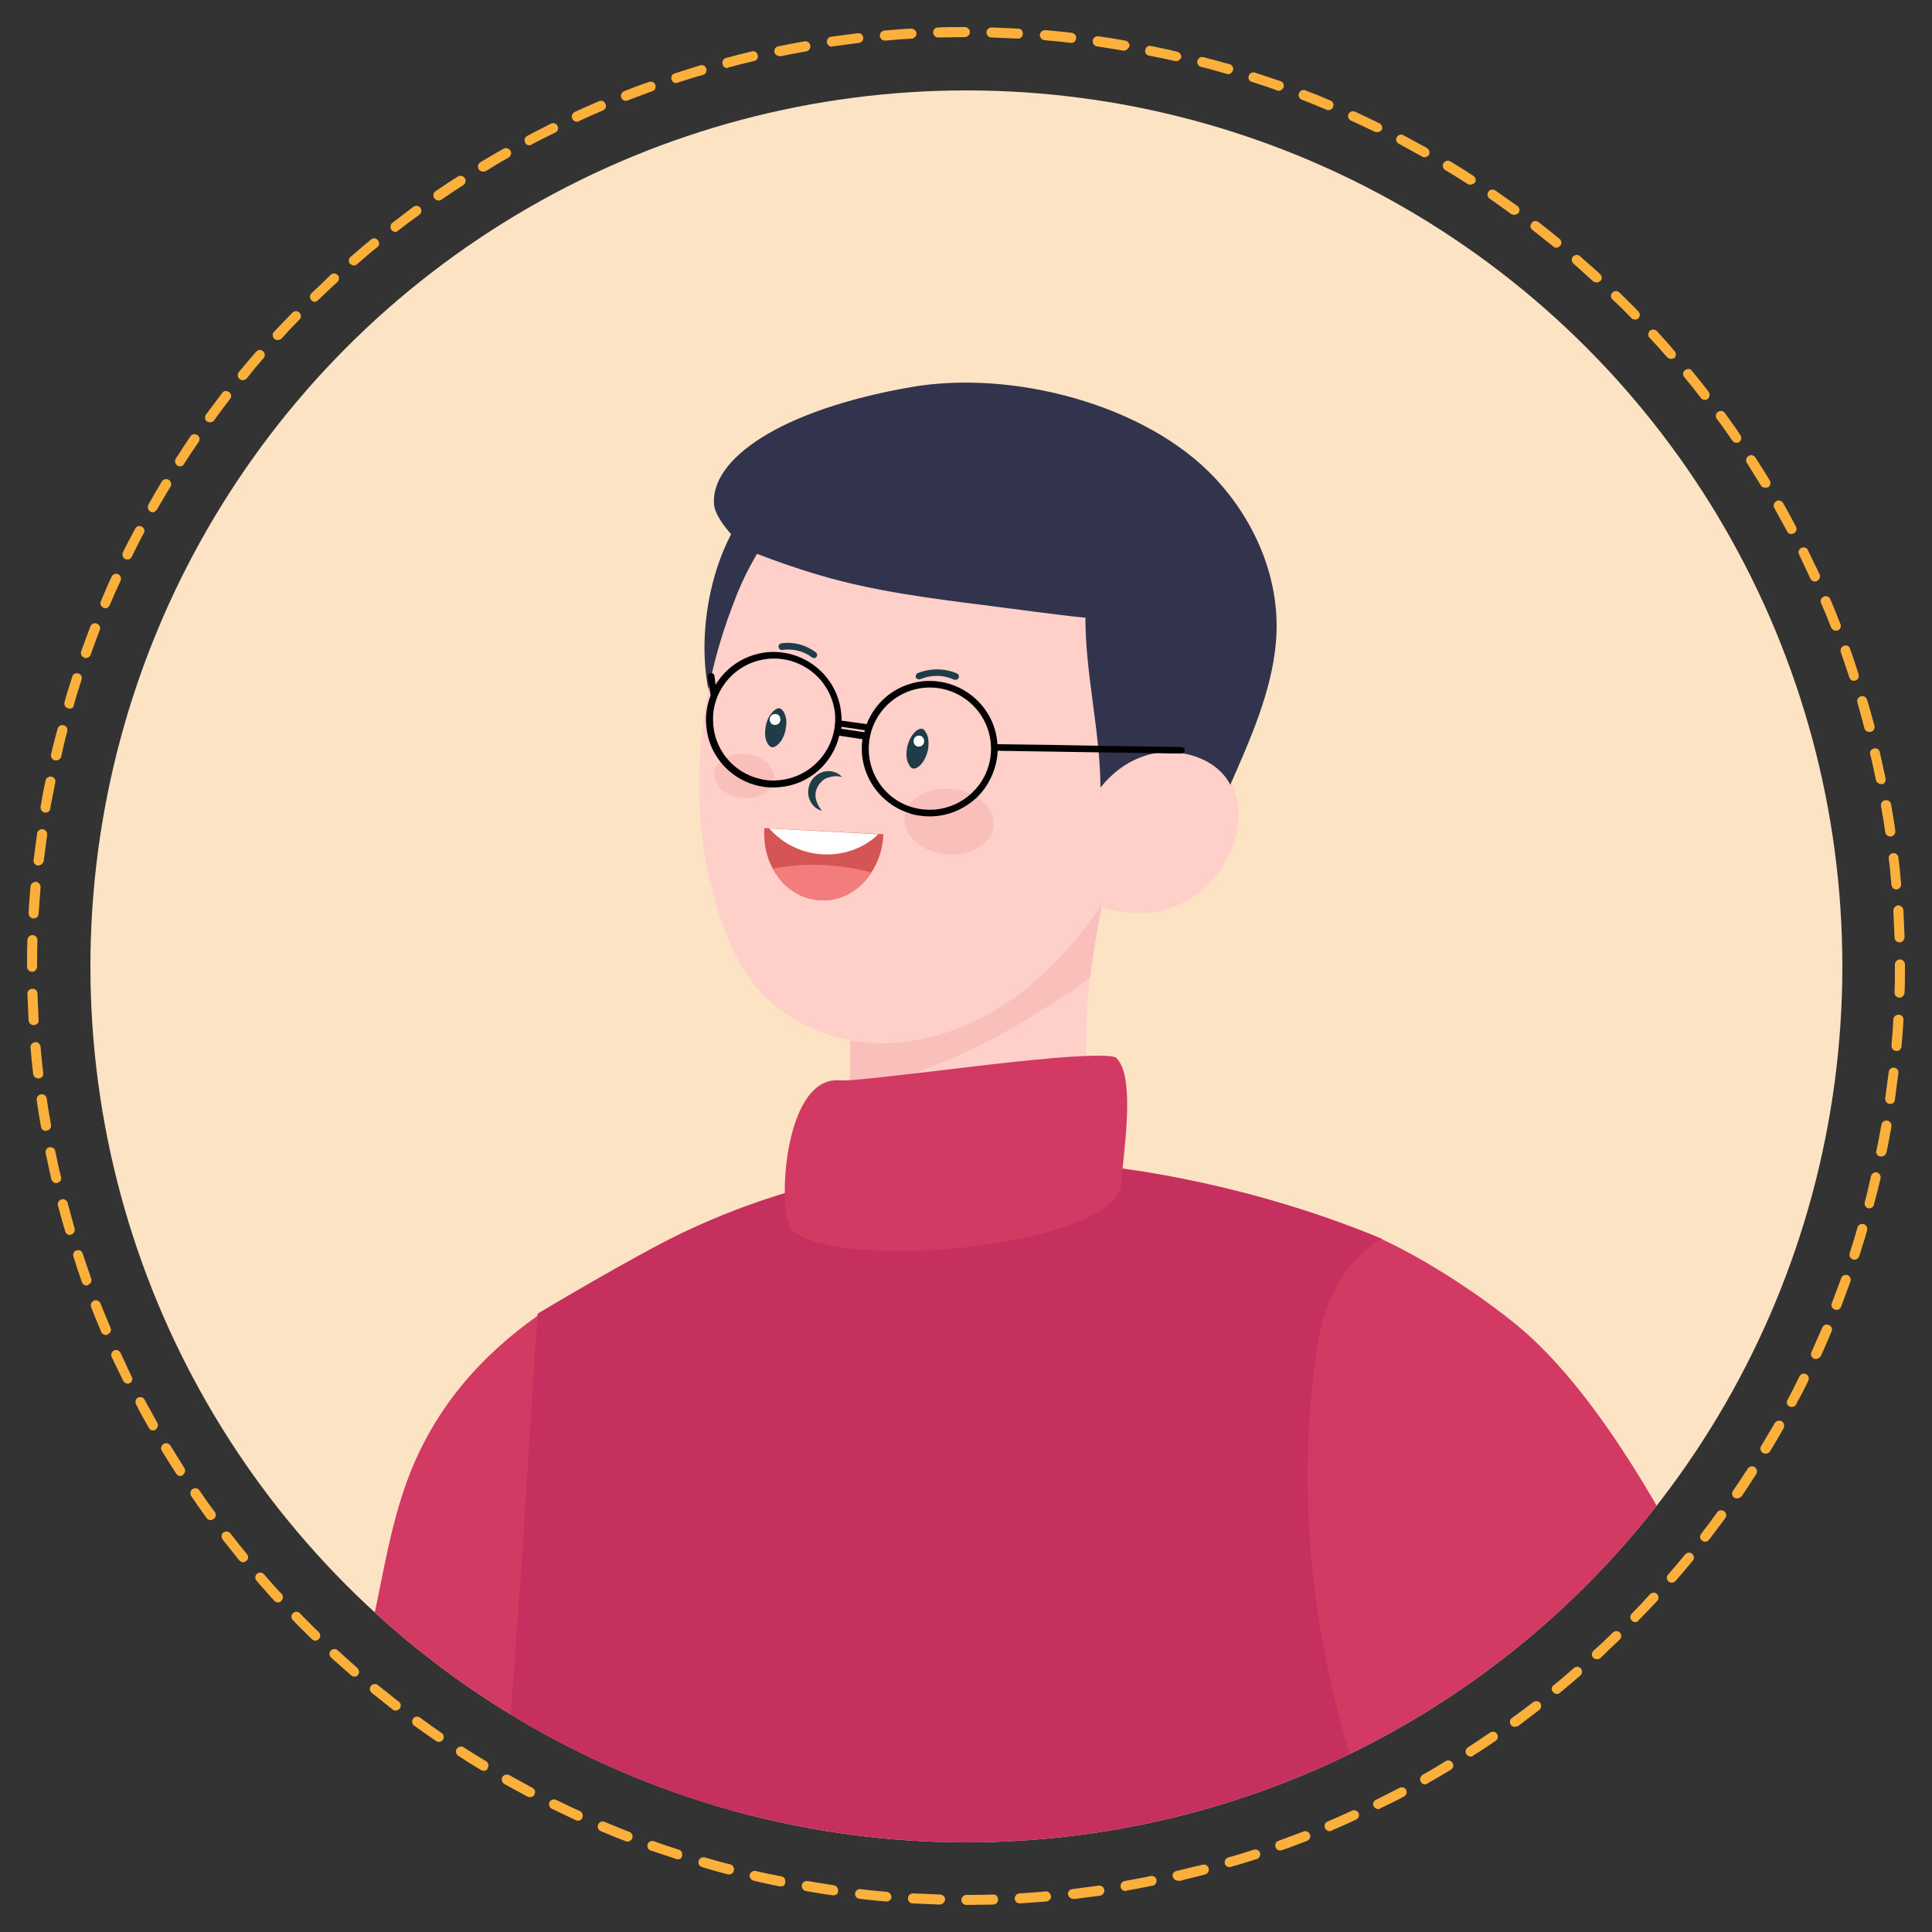 <?xml version="1.0" encoding="utf-8"?>
<!-- Generator: Adobe Illustrator 22.1.0, SVG Export Plug-In . SVG Version: 6.00 Build 0)  -->
<svg version="1.1" id="Layer_1" xmlns="http://www.w3.org/2000/svg" xmlns:xlink="http://www.w3.org/1999/xlink" x="0px" y="0px"
	 viewBox="0 0 500 500" style="enable-background:new 0 0 500 500;" xml:space="preserve">
<rect x="0" y="0" width="500" height="500" fill="#333333" stroke="none"/>
<style type="text/css">
	.st0{clip-path:url(#SVGID_2_);fill:#FCE3C3;}
	.st1{clip-path:url(#SVGID_2_);}
	.st2{fill:#F4B9B8;}
	.st3{fill:#F9BFBB;}
	.st4{fill:#FFCFCA;}
	.st5{fill:#C69C6D;}
	.st6{fill:#363740;}
	.st7{fill:#282930;}
	.st8{fill:#D23A64;}
	.st9{fill:#C6305F;}
	.st10{fill:#32334C;}
	.st11{fill:#1F3C49;}
	.st12{fill:#FFFFFF;}
	.st13{fill:#D55454;}
	.st14{fill:#F37C7C;}
	.st15{fill:#FBB03B;}
</style>
<g>
	<g>
		<defs>
			<circle id="SVGID_1_" cx="250.1" cy="250.1" r="226.7"/>
		</defs>
		<clipPath id="SVGID_2_">
			<use xlink:href="#SVGID_1_"  style="overflow:visible;"/>
		</clipPath>
		<circle class="st0" cx="250.1" cy="250.1" r="226.7"/>
		<g class="st1">
			<g>
				<g>
					<path class="st2" d="M-59.7,829.6c-1,2.2-1.8,4.5-2.6,6.8c-2.1,6.2-4,12.4-6.1,18.6c-0.9,2.7-1.9,5.3-3.6,7.6
						c-1.7,2.3-4.1,4.1-6.9,4.4c-2.8,0.3-5.9-1.2-6.8-3.9c-0.8-2.3,0.1-4.9,1-7.2c1.2-3,2.4-6,3.6-9.1c1.6-4.1,3.2-8.2,5.1-12.2
						c3.7-8.1,8.4-16.2,16-20.9c2.4-1.5,12.2-4,10.1,2.1c-0.8,2.3-3.6,4.3-5.1,6.2C-56.9,824.4-58.4,826.9-59.7,829.6z"/>
				</g>
				<g>
					<path class="st3" d="M-65.9,831.8c-1,2.2-1.8,4.5-2.6,6.8c-2.1,6.2-4,12.4-6.1,18.6c-0.9,2.7-1.9,5.3-3.6,7.6
						c-1.7,2.3-4.1,4.1-6.9,4.4c-2.8,0.3-5.9-1.2-6.8-3.9c-0.8-2.3,0.1-4.9,1-7.2c1.2-3,2.4-6,3.6-9.1c1.6-4.1,3.2-8.2,5.1-12.2
						c3.7-8.1,8.4-16.2,16-20.9c2.4-1.5,12.2-4,10.1,2.1c-0.8,2.3-3.6,4.3-5.1,6.2C-63.1,826.6-64.6,829.1-65.9,831.8z"/>
				</g>
				<g>
					<path class="st4" d="M6.6,769.8c-5.9-1.9-11.9-3.4-18-4.1c-3.2-0.4-6.3-0.7-9.4-1.3c0.9,2.4,1.4,4,1.1,4.5
						c-1.1,1.8-2.8,3.1-4.5,4.3c-0.2,0.1-0.4,0.3-0.5,0.4C-37,782.4-48,792.5-58.8,803c-7.3,7.1-14.9,14.4-20.1,23.2
						c-5.6,9.3-9.5,19.4-13.7,29.4c-0.6,1.6-1.3,3.2-1.3,4.9c0,3,2.8,6.1,6,5.1c6.8-2.1,10.2-10.4,12.9-16.4
						c2.5-5.6,4.8-11.3,8.2-16.4c3.4-5,7.9-8.4,13.1-11.4c3.8-2.1,7.4-4.4,11.2-6.5c1.5-0.8,3-1.6,4.5-2.1c2.1-0.8,4.3-1.2,6.5-0.7
						c1.8,0.4,4.4,1.6,5.3,3.4c0.9,2-0.6,3.9-1.6,5.5c-1.2,1.9-2.7,3.5-4.3,5c-2.7,2.6-5.8,5.1-7.6,8.5c-0.3,0.6-0.6,1.1-0.9,1.7
						c-2.6,6.5,1.1,16.7,9.2,11.6c1.7-1.1,3.2-2.6,4.6-4.1c7-7,15.4-12.5,21-20.6c3.6-5.2,6.6-10.7,9.5-16.3
						c10.2-19.1,10.7-24.5,11.9-33.7C12.7,771.8,9.7,770.8,6.6,769.8z"/>
				</g>
				<g>
					<path class="st3" d="M-38,812.6c1.2-0.9,2.4-1.7,3.7-2.4c2.3-1.3,4.8-2.4,7.4-2.3c2.6,0,5.4,1.5,6.3,3.9
						c0.8,2.1,0.2,4.4-0.8,6.4c-2.6,4.8-7.4,7.8-11.9,10.8c-2.3,1.6-4.6,3.3-6.4,5.3c1.9-3.3,4.9-5.8,7.6-8.5c1.6-1.5,3.1-3.1,4.3-5
						c1-1.6,2.6-3.5,1.6-5.5c-0.9-1.8-3.5-3-5.3-3.4C-33.7,811.5-35.9,811.9-38,812.6z"/>
				</g>
			</g>
			<g>
				<g>
					<path class="st2" d="M461.7,877c-1,2.2-2.3,4.3-3.5,6.4c-3.4,5.6-7,11-10.3,16.6c-1.4,2.4-2.8,4.9-3.5,7.6
						c-0.7,2.7-0.5,5.8,1.1,8.1c1.6,2.3,4.7,3.7,7.3,2.7c2.3-0.9,3.7-3.2,4.8-5.4c1.5-2.9,3.1-5.7,4.6-8.6c2.1-3.9,4.2-7.7,6.1-11.7
						c3.9-8,7-16.9,5.7-25.7c-0.4-2.8-4.8-11.9-8-6.4c-1.3,2.1-0.9,5.5-1.5,7.9C463.9,871.5,463,874.3,461.7,877z"/>
				</g>
				<g>
					<path class="st3" d="M464,883.2c-1,2.2-2.3,4.3-3.5,6.4c-3.4,5.6-7,11-10.3,16.6c-1.4,2.4-2.8,4.9-3.5,7.6s-0.5,5.8,1.1,8.1
						s4.7,3.7,7.3,2.7c2.3-0.9,3.7-3.2,4.8-5.4c1.5-2.9,3.1-5.7,4.6-8.6c2.1-3.9,4.2-7.7,6.1-11.7c3.9-8,7-16.9,5.7-25.7
						c-0.4-2.8-4.8-11.9-8-6.4c-1.3,2.1-0.9,5.5-1.5,7.9C466.3,877.7,465.3,880.5,464,883.2z"/>
				</g>
				<g>
					<path class="st4" d="M464.9,787.8c5.2,3.3,10.2,6.9,14.7,11.1c2.4,2.2,4.6,4.4,7.1,6.4c-2.4,0.8-4,1.5-4.2,2.1
						c-0.7,2-0.6,4.1-0.4,6.2c0,0.2,0,0.4,0.1,0.7c1.2,15,0.5,30-0.6,45c-0.7,10.1-1.4,20.7-4.8,30.3c-3.6,10.2-8.7,19.8-13.7,29.4
						c-0.8,1.5-1.6,3-2.9,4.2c-2.3,2-6.5,1.7-7.7-1.3c-2.8-6.6,1.4-14.5,4.2-20.4c2.6-5.5,5.6-10.9,7.3-16.8
						c1.7-5.8,1.4-11.5,0.3-17.3c-0.8-4.2-1.4-8.5-2.3-12.7c-0.3-1.6-0.7-3.3-1.3-4.9c-0.8-2.1-1.9-4.1-3.6-5.5
						c-1.5-1.2-4.1-2.3-6-1.8c-2.1,0.5-2.6,3-3.2,4.8c-0.7,2.1-0.9,4.3-1.1,6.5c-0.3,3.8-0.2,7.7-1.6,11.3c-0.2,0.6-0.5,1.2-0.8,1.8
						c-3.3,6.1-13.5,9.9-14.8,0.4c-0.3-2-0.1-4.1,0.1-6.2c0.9-9.8-0.3-19.8,2.3-29.4c1.7-6.1,4-11.9,6.3-17.8
						c8-20.1,11.9-24,18.2-30.8C459.4,784.4,462.1,786,464.9,787.8z"/>
				</g>
				<g>
					<path class="st3" d="M460.8,849.5c-0.1-1.5-0.3-2.9-0.5-4.4c-0.5-2.6-1.3-5.2-3-7.2c-1.7-2-4.6-3.2-7.1-2.3
						c-2.1,0.7-3.5,2.7-4.3,4.7c-2,5-1.2,10.7-0.6,16.1c0.3,2.8,0.4,5.6,0.1,8.4c1.3-3.6,1.3-7.5,1.6-11.3c0.2-2.2,0.4-4.4,1.1-6.5
						c0.6-1.8,1.1-4.2,3.2-4.8c1.9-0.5,4.6,0.7,6,1.8C458.9,845.4,460,847.4,460.8,849.5z"/>
				</g>
			</g>
			<polygon class="st4" points="297.2,1474.5 294.6,1404.3 355.1,1406.9 354.3,1480.7 309.5,1502.6 			"/>
			<path class="st5" d="M372.4,1510.5c-1.6-6.4-5.2-12-7.9-18c-0.9-1.9-8.2-19.6-9.3-19.5l-1.4,0.2l-45.5,6.6l-11.1-15.3l-1.5-2.1
				c-7.8,3.9-15.7,7.9-23.5,11.8c-15.6,7.9-31.2,15.7-46.7,23.6c-11.5,5.8-23.1,11.6-34.6,17.5c-2.9,1.5-5.1,4.2-5.7,7.3
				c-0.6,3.2,2.5,9.6,7.3,10.7c9.1,2.1,21.4,2.7,30.6,3.1c18.6,0.7,35.3-0.1,53.9,0c18.5,0.1,35.7-0.7,53.9-1.8
				c7.2-0.4,14.5-0.9,22-1.3c0.4,0,0.7,0,1.1-0.1c4.9-0.3,12.2-1.1,16-4.5C374.8,1524.2,373.8,1516.3,372.4,1510.5z"/>
			<polygon class="st4" points="90,1474.5 87.3,1404.3 147.9,1406.9 147,1480.7 102.3,1502.6 			"/>
			<path class="st6" d="M345.5,637.2l-69.4,267.5l-22.9,41.3L240,969.7l-22.4,40.3l-40.3,72.6l-25.9,358.5h-65
				c-6.1-36.9-46.1-215.7-41.8-366.2c2-71.6,30.8-144.6,58.5-263.9c17.1-73.8,62.4-187.5,62.4-187.5l44.8,3.4L345.5,637.2z"/>
			<path class="st7" d="M267.7,823.5l-9.2,100.6l-4.5,18.7l-0.7,3.1l-10.8,45l-2.4-21.3l-22.4,40.3c0.1-55.5,2.9-111,8.5-166.3
				c1.7-17.4,3.7-34.8,6-52.1C244,802.3,255.9,812.8,267.7,823.5z"/>
			<path class="st6" d="M358.7,1441.2l-66.7-0.9L242.4,991l-2.4-21.3l-13.9-125.9l-23.8-215.7l8-1.1l135.2-19.4
				c0,0,40.5,63.6,53.8,156.1C428.6,967.3,358.7,1441.2,358.7,1441.2z"/>
			<path class="st8" d="M206.7,324.3c-0.4-5.6-5.3-10.1-11.1-8.5c-34.9,9.6-71,25.9-87.3,60.4c-6.4,13.5-8.6,28.5-11.7,43
				c-3.5,16.2-6.7,32.5-9.7,48.8C83,488.7,80,509.4,77,530.2c-2.7,18.9-2.2,42.1-10.9,59.1C49.9,621,33,653.2,16.4,685.1
				c-8.5,16.3-17,32.7-25.4,49.1c-4.1,8-8.2,16-12.2,24c-2,3.9-5.4,8.5-3.3,13c4.1,8.8,16,13.6,23.8,18.7c2.3,1.5,4.6,3,7.3,3.8
				c12,3.4,22.2-16.1,27.9-23.7c9.8-12.9,19.4-26,28.9-39.2c20.9-29.1,42.4-58.7,60.7-89.9c7.2-12.3,15-24.8,20.8-37.8
				c13.8-30.8,18.9-64.8,30.1-96.6c11.8-33.6,26.3-67.5,30.3-103.2C208,377.1,208.6,350.6,206.7,324.3z"/>
			<path class="st8" d="M486,809c-11.3,2.9-48.7-0.9-50-1.8c-6.1-3.7-6.5-202.3-15.8-218.6c-5.1-9-25.1-41.9-45.7-76.7
				c-19.4-32.9-39.2-67.4-47.4-84.9c-15.3-32.7-8.8-110-6.5-118.6c21.2,5.4,35.6,11.7,37.1,12.3c0.1,0,0.1,0.1,0.1,0.1
				c14.2,6.5,31.5,18.8,38.6,25.5c48.3,44.8,93.7,184.2,101.4,221.8C507,613.2,494,806.9,486,809z"/>
			<path class="st9" d="M408.7,746.6c-25.1,18.8-302.9,20.2-302.9,7c0-50.2,11.3-107,14.9-157.2c3.1-42.7,13.5-177.3,14.9-201.1
				c1-16.5,3.5-55.3,3.5-55.3s24.8-14.9,37.8-21.1c17.9-8.5,36.2-13.8,55.6-16.7c32.3-4.9,64.4,0.1,88,6.1
				c21.2,5.4,35.6,11.7,37.1,12.3c0.1,0,0.1,0.1,0.1,0.1s-13.4,5.8-16.7,27.2c-14,91.3,33.3,163.2,33.3,163.2s12.9,79.2,20.2,119.5
				C399.3,656.3,412.2,744,408.7,746.6z"/>
			<path class="st10" d="M184.6,150.3c1.9-7.2,5-13.8,9.1-19.1c11-14.1,29.5-24.5,47.8-21.9c16.6,2.4,31.4,9.2,40.1,24.1
				c9.1,15.7,8.8,36.8-2.1,51.5c-6.5,8.8-15.4,15.9-25.4,20.5c-3,1.4-6.1,2.5-9.2,3.4c-16.8,4.6-38.8,2.6-51.6-10.4
				C181.3,186.2,180.4,166.2,184.6,150.3z"/>
			<g>
				<g>
					<g>
						<path class="st4" d="M287.6,220.3c-0.8,4.5-1.6,9-2.4,13.6c-0.1,0.3-0.1,0.5-0.1,0.8c0,0.1,0,0.2-0.1,0.4
							c-1.1,6-2.1,12-2.9,18c-0.3,2.4-0.5,4.8-0.7,7.3c-0.2,2.7-0.3,5.5-0.3,8.2c-0.1,5.2,0.1,10.4,0.2,15.7
							c0.2,6.4,0.4,12.7,0.6,19.1c-3.7,4.1-9,9.2-14.6,13.7c-10.9,3-23.6,5-34.6,5.4c-7.5-4.4-14.1-10.7-13-16.6l0.3-22.9l0-3.8
							l0-9.9l0.1-14.2c4.9-1.2,9.4-3.4,14-5.6c15-7.3,29.9-14.9,44.5-23c0.4-0.2,0.8-0.4,1.1-0.6
							C282.7,224.2,285.1,222.8,287.6,220.3z"/>
					</g>
					<g>
						<path class="st3" d="M220,282.9c16.9-4.4,33.1-11.1,47.9-20.4c4.7-2.9,9.6-6.1,14.2-9.5c0.7-6,1.8-12,2.9-18
							c0.9-4.9,1.8-9.8,2.6-14.7c-2.8,2.7-5.5,4.2-9,6.1c-14.6,8.1-29.5,15.6-44.5,23c-4.5,2.2-9.1,4.4-14,5.6L220,282.9z"/>
					</g>
					<g>
						<path class="st4" d="M186.7,238.4c3.2,9.3,7.9,17.8,16.1,23.6c7.2,5.1,16.1,7.9,25,8c9.8,0.1,19.4-2.8,28-7.6
							c4.3-2.4,8.3-5.2,12-8.4c6.5-5.6,12-12.1,16.8-19.1c7.9-11.4,14.4-24.5,18-38.2c4.1-15.5,4.6-31.7-1-47.1
							c-2.3-6.3-5.6-12.1-9.8-17.3c-17.6-21.9-49.7-27.3-73.5-12.3c-12.4,7.8-22,20.1-27.5,33.6c-1.7,4.3-3.3,8.7-4.6,13.2
							C179.4,189.9,178.7,215.5,186.7,238.4z"/>
					</g>
					<g>
						<g>
							<path class="st4" d="M277.8,230.7c7.4,5.8,18,7.3,26.6,3.7c7.3-3,13.1-9.6,15.2-17.3c0.4-1.4,0.7-2.8,0.8-4.2
								c0.3-2.5,0.1-5.1-0.6-7.5c-1.8-6-7.6-10.5-13.8-11.2c-6.2-0.7-12.7,2.1-16.7,6.9l-4.5,11.4L277.8,230.7z"/>
						</g>
					</g>
				</g>
				<g>
					<path class="st11" d="M236.4,198.9c1.2,0.1,3-1.7,3.7-4.6c0.3-1.5,0.3-3.1-0.2-4.2c-0.2-0.4-0.6-1.4-1.3-1.5c0,0-0.1,0-0.1,0
						c-1.2-0.1-3,1.7-3.7,4.6c-0.3,1.5-0.3,3.1,0.2,4.2c0.2,0.4,0.6,1.4,1.3,1.5C236.4,198.9,236.4,198.9,236.4,198.9z"/>
					<path class="st11" d="M199.8,193.4c1,0.1,2.9-1.5,3.5-4.5c0.3-1.5,0.3-3-0.2-4.1c-0.3-0.8-0.8-1.3-1.3-1.5c0,0-0.1,0-0.1,0
						c-1-0.1-2.9,1.5-3.5,4.5c-0.3,1.5-0.3,3,0.2,4.1c0.3,0.8,0.8,1.3,1.3,1.5C199.7,193.4,199.7,193.4,199.8,193.4L199.8,193.4z"/>
					<path class="st11" d="M217.9,201.1c-0.9-1.1-2.5-1.7-4.1-1.5c-1.6,0.2-3.1,1.2-3.9,2.6c-0.8,1.4-1,3.2-0.4,4.7
						c0.6,1.5,1.8,2.6,3.2,2.9c-0.9-1.1-1.4-2.2-1.6-3.3c-0.2-1.1,0.1-2.2,0.6-3.1c0.6-0.9,1.3-1.7,2.4-2.1
						C215.3,200.9,216.5,200.7,217.9,201.1z"/>
				</g>
				<g>
					<path class="st11" d="M247.6,175.9c0.2-0.1,0.4-0.2,0.5-0.5c0.2-0.4,0-0.9-0.4-1.1c-3.2-1.4-7-1.4-10.2-0.1
						c-0.4,0.2-0.6,0.7-0.5,1.1c0.2,0.4,0.7,0.6,1.1,0.5c2.8-1.2,6-1.2,8.8,0.1C247.2,175.9,247.4,175.9,247.6,175.9z"/>
				</g>
				<g>
					<path class="st11" d="M210.8,170.3c0.2,0,0.4-0.1,0.5-0.3c0.3-0.4,0.2-0.9-0.2-1.2c-2.5-1.9-5.8-2.8-8.9-2.3
						c-0.5,0.1-0.8,0.5-0.7,1c0.1,0.5,0.5,0.8,1,0.7c2.6-0.4,5.5,0.3,7.6,1.9C210.3,170.3,210.5,170.3,210.8,170.3z"/>
				</g>
				<path class="st12" d="M237.6,190.4c1.8-0.3,2.2,2.5,0.4,2.8C236.2,193.5,235.8,190.7,237.6,190.4z"/>
				<path class="st12" d="M200.4,184.8c1.8-0.3,2.2,2.5,0.4,2.8C199,187.9,198.5,185.1,200.4,184.8z"/>
				<g>
					<path class="st13" d="M197.8,214.7c-0.2,3.7,0.6,7.2,2.2,10.1c2.5,4.7,7,7.9,12.3,8.2c5.4,0.3,10.3-2.6,13.2-7.2
						c1.8-2.7,2.9-6,3.1-9.5c0-0.1,0-0.3,0-0.4l-30.8-1.6C197.8,214.4,197.8,214.6,197.8,214.7z"/>
					<path class="st12" d="M199.1,214.4c3.3,3.8,8.2,6.4,13.8,6.7c5.6,0.3,10.8-1.7,14.4-5.2L199.1,214.4z"/>
					<path class="st14" d="M200,224.8c2.5,4.7,7,7.9,12.3,8.2c5.4,0.3,10.3-2.6,13.2-7.2c-5.2-1.4-10.6-2.1-16-2
						C206.3,223.9,203.2,224.2,200,224.8z"/>
				</g>
				<path class="st3" d="M234.1,211.4c-0.5,4.7,4.2,9,10.6,9.7c6.3,0.7,11.9-2.6,12.4-7.2c0.5-4.7-4.2-9-10.6-9.7
					C240.1,203.5,234.6,206.7,234.1,211.4z"/>
				
					<ellipse transform="matrix(0.107 -0.994 0.994 0.107 -27.498 370.795)" class="st3" cx="192.6" cy="200.7" rx="5.7" ry="7.8"/>
			</g>
			<path class="st10" d="M184.8,130.7c-1.1-11.8,17-24.6,50.9-30.5c26.1-4.6,61,4.4,78.9,23.7c10.6,11.4,17,26.8,15.6,42.4
				c-1.1,12.7-6.7,25.2-11.8,36.8c-3.7-7.3-14.2-10.1-22.1-7.5c-4.7,1.5-8.5,4.5-11.5,8.2c-0.1-14.8-3.9-29.2-3.9-44
				c-0.1,0.3-24.6-3-26.3-3.2c-14.2-1.8-28.3-3.6-42-7.6c-5.9-1.7-11.6-3.7-17.3-5.9C191.1,141.3,185.1,134.2,184.8,130.7z"/>
			<path d="M305.7,193.3l-2.3,0l-19.3-0.3l-11.2-0.2l-14.8-0.2c0-0.2,0-0.3,0-0.5c-0.9-9.6-9.5-16.7-19.2-15.8
				c-6.8,0.7-12.3,5.1-14.6,11.1l-6.5-0.9c0-0.6,0-1.3-0.1-1.9c-0.9-9.6-9.5-16.7-19.2-15.8c-5.7,0.6-10.5,3.8-13.3,8.4l-0.3-2.3
				c-0.1-0.4-0.3-0.6-0.7-0.7c-0.1,0-0.2,0-0.3,0c-0.5,0.1-0.8,0.5-0.7,1l0.3,2.3l0.4,2.5c-0.1,0.2-0.1,0.3-0.2,0.5
				c-0.8,2.3-1.2,4.9-0.9,7.5c0.3,3.5,1.6,6.6,3.6,9.1c3.1,4,7.9,6.5,13.1,6.7c0.1,0,0.2,0,0.2,0c0.7,0,1.4,0,2.2-0.1
				c7.6-0.7,13.6-6.2,15.3-13.3l6,0.9c-0.2,1.3-0.2,2.7-0.1,4.1c0.7,6.8,5.2,12.4,11.2,14.7c0.6,0.2,1.2,0.4,1.7,0.6
				c2,0.5,4.1,0.7,6.3,0.5c4.1-0.4,7.7-2.2,10.5-4.8c0.1-0.1,0.2-0.2,0.3-0.3c3-3.1,4.9-7.3,5.1-11.8l12.9,0.2l13.2,0.2l14.4,0.2
				l0.3,0l4,0.1l2.7,0l0.1,0c0.1,0,0.2,0,0.3-0.1c0.3-0.1,0.5-0.4,0.5-0.7c0,0,0-0.1,0-0.1C306.6,193.7,306.2,193.3,305.7,193.3z
				 M201.8,201.9c-0.5,0-1,0.1-1.5,0.1c-1.2,0-2.4-0.1-3.5-0.4c-3.6-0.8-6.7-2.8-8.9-5.6c-1.8-2.3-3-5.1-3.3-8.3
				c-0.1-1.4-0.1-2.7,0.1-4c0,0,0,0,0,0c1.1-6.9,6.8-12.5,14.1-13.2c8.7-0.8,16.4,5.5,17.3,14.2C216.8,193.3,210.5,201,201.8,201.9z
				 M223.7,189.5l-6-0.9c0-0.2,0.1-0.3,0.1-0.5l6.1,0.9C223.7,189.2,223.7,189.4,223.7,189.5z M251.2,205.5c-2.4,2.2-5.5,3.6-9,4
				c-2.5,0.2-4.9-0.1-7.1-0.9c-5.5-2-9.6-7.1-10.2-13.3c-0.8-8.7,5.5-16.4,14.2-17.3c8.7-0.8,16.4,5.5,17.3,14.2
				C256.9,197.4,254.9,202.2,251.2,205.5z"/>
			<path class="st8" d="M290.1,306.7c-0.6,6.1-12.2,11-26.8,14c-11.1,2.3-23.9,3.4-34.9,3c-10.2-0.3-18.8-1.9-23.2-5.1
				c-4.3-3.1-2.8-40.3,12.1-39c0.3,0,0.8,0,1.5,0c3.9-0.1,13.3-1.3,23.9-2.5c13.2-1.6,28.4-3.4,37.7-3.8c4.7-0.2,7.9-0.1,8.5,0.5
				C293.8,278.5,291,296.6,290.1,306.7z"/>
			<path class="st5" d="M165.2,1510.5c-1.6-6.4-5.2-12-7.9-18c-0.9-1.9-8.2-19.6-9.3-19.5l-1.4,0.2l-45.5,6.6L90,1464.5l-1.5-2.1
				c-7.8,3.9-15.7,7.9-23.5,11.8c-15.6,7.9-31.2,15.7-46.7,23.6c-11.5,5.8-23.1,11.6-34.6,17.5c-2.9,1.5-5.1,4.2-5.7,7.3
				c-0.6,3.2,2.5,9.6,7.3,10.7c9.1,2.1,21.4,2.7,30.6,3.1c18.6,0.7,35.3-0.1,53.9,0c18.5,0.1,35.7-0.7,53.9-1.8
				c7.2-0.4,14.5-0.9,22-1.3c0.4,0,0.7,0,1.1-0.1c4.9-0.3,12.2-1.1,16-4.5C167.6,1524.2,166.6,1516.3,165.2,1510.5z"/>
		</g>
	</g>
	<g>
		<path class="st15" d="M250.1,493c-0.7,0-1.3-0.6-1.3-1.3s0.6-1.3,1.3-1.3c2.3,0,4.6,0,6.9-0.1c0.7-0.1,1.3,0.5,1.3,1.3
			c0,0.7-0.5,1.3-1.3,1.3C254.7,492.9,252.4,493,250.1,493z M243.2,492.9C243.2,492.9,243.2,492.9,243.2,492.9
			c-2.3-0.1-4.7-0.2-7-0.3c-0.7,0-1.3-0.6-1.2-1.4c0-0.7,0.6-1.2,1.4-1.2c2.3,0.1,4.6,0.2,6.9,0.3c0.7,0,1.3,0.6,1.3,1.3
			C244.5,492.3,243.9,492.9,243.2,492.9z M263.9,492.6c-0.7,0-1.2-0.5-1.3-1.2c0-0.7,0.5-1.3,1.2-1.4c2.3-0.1,4.6-0.3,6.8-0.5
			c0.7-0.1,1.3,0.5,1.4,1.2c0.1,0.7-0.5,1.3-1.2,1.4C268.6,492.3,266.3,492.4,263.9,492.6C264,492.6,263.9,492.6,263.9,492.6z
			 M229.4,492.1c0,0-0.1,0-0.1,0c-2.3-0.2-4.6-0.4-6.9-0.7c-0.7-0.1-1.2-0.7-1.1-1.4c0.1-0.7,0.7-1.2,1.4-1.1
			c2.3,0.3,4.6,0.5,6.8,0.7c0.7,0.1,1.2,0.7,1.2,1.4C230.7,491.6,230.1,492.1,229.4,492.1z M277.7,491.4c-0.6,0-1.2-0.5-1.3-1.1
			c-0.1-0.7,0.4-1.3,1.1-1.4c2.3-0.3,4.5-0.6,6.8-0.9c0.7-0.1,1.4,0.4,1.5,1.1c0.1,0.7-0.4,1.4-1.1,1.5c-2.3,0.3-4.6,0.6-6.9,0.9
			C277.8,491.4,277.7,491.4,277.7,491.4z M215.7,490.5c-0.1,0-0.1,0-0.2,0c-2.3-0.3-4.6-0.7-6.9-1.1c-0.7-0.1-1.2-0.8-1.1-1.5
			c0.1-0.7,0.8-1.2,1.5-1.1c2.2,0.4,4.5,0.7,6.8,1.1c0.7,0.1,1.2,0.8,1.1,1.5C216.9,490.1,216.4,490.5,215.7,490.5z M291.3,489.4
			c-0.6,0-1.2-0.4-1.3-1.1c-0.1-0.7,0.4-1.4,1.1-1.5c2.2-0.4,4.5-0.8,6.7-1.3c0.7-0.1,1.4,0.3,1.5,1c0.1,0.7-0.3,1.4-1,1.5
			c-2.3,0.5-4.6,0.9-6.8,1.3C291.5,489.4,291.4,489.4,291.3,489.4z M202.1,488.2c-0.1,0-0.2,0-0.3,0c-2.3-0.5-4.5-0.9-6.8-1.5
			c-0.7-0.2-1.1-0.9-1-1.5c0.2-0.7,0.9-1.1,1.5-1c2.2,0.5,4.5,1,6.7,1.4c0.7,0.1,1.2,0.8,1,1.5C203.3,487.8,202.7,488.2,202.1,488.2
			z M304.8,486.7c-0.6,0-1.1-0.4-1.3-1c-0.2-0.7,0.3-1.4,1-1.5c2.2-0.5,4.4-1.1,6.7-1.6c0.7-0.2,1.4,0.2,1.6,0.9
			c0.2,0.7-0.2,1.4-0.9,1.6c-2.2,0.6-4.5,1.1-6.7,1.7C305,486.7,304.9,486.7,304.8,486.7z M188.7,485.1c-0.1,0-0.2,0-0.3,0
			c-2.2-0.6-4.5-1.2-6.7-1.9c-0.7-0.2-1.1-0.9-0.9-1.6c0.2-0.7,0.9-1.1,1.6-0.9c2.2,0.6,4.4,1.3,6.6,1.8c0.7,0.2,1.1,0.9,0.9,1.6
			C189.8,484.7,189.3,485.1,188.7,485.1z M318.2,483.2c-0.6,0-1.1-0.4-1.2-0.9c-0.2-0.7,0.2-1.4,0.9-1.6c2.2-0.6,4.4-1.3,6.6-2
			c0.7-0.2,1.4,0.2,1.6,0.8c0.2,0.7-0.2,1.4-0.8,1.6c-2.2,0.7-4.4,1.4-6.6,2C318.4,483.2,318.3,483.2,318.2,483.2z M175.4,481.2
			c-0.1,0-0.3,0-0.4-0.1c-2.2-0.7-4.4-1.5-6.6-2.2c-0.7-0.2-1-1-0.8-1.6c0.2-0.7,1-1,1.6-0.8c2.2,0.8,4.3,1.5,6.5,2.2
			c0.7,0.2,1,0.9,0.8,1.6C176.5,480.9,176,481.2,175.4,481.2z M331.3,478.9c-0.5,0-1-0.3-1.2-0.9c-0.2-0.7,0.1-1.4,0.8-1.6
			c2.1-0.8,4.3-1.6,6.4-2.4c0.7-0.3,1.4,0.1,1.7,0.7c0.3,0.7-0.1,1.4-0.7,1.7c-2.2,0.8-4.3,1.7-6.5,2.4
			C331.6,478.9,331.5,478.9,331.3,478.9z M162.4,476.6c-0.2,0-0.3,0-0.5-0.1c-2.1-0.8-4.3-1.7-6.4-2.6c-0.7-0.3-1-1-0.7-1.7
			c0.3-0.7,1-1,1.7-0.7c2.1,0.9,4.3,1.8,6.4,2.6c0.7,0.3,1,1,0.7,1.7C163.4,476.3,162.9,476.6,162.4,476.6z M344.1,473.9
			c-0.5,0-1-0.3-1.2-0.8c-0.3-0.7,0-1.4,0.7-1.7c2.1-0.9,4.2-1.8,6.3-2.8c0.6-0.3,1.4,0,1.7,0.6c0.3,0.6,0,1.4-0.6,1.7
			c-2.1,1-4.2,1.9-6.3,2.8C344.5,473.9,344.3,473.9,344.1,473.9z M149.6,471.2c-0.2,0-0.4,0-0.5-0.1c-2.1-1-4.2-2-6.3-3
			c-0.6-0.3-0.9-1.1-0.6-1.7c0.3-0.6,1.1-0.9,1.7-0.6c2.1,1,4.1,2,6.2,2.9c0.6,0.3,0.9,1.1,0.6,1.7
			C150.6,470.9,150.1,471.2,149.6,471.2z M356.7,468.2c-0.5,0-0.9-0.3-1.2-0.7c-0.3-0.6-0.1-1.4,0.6-1.7c2-1,4.1-2.1,6.1-3.1
			c0.6-0.3,1.4-0.1,1.7,0.5c0.3,0.6,0.1,1.4-0.5,1.7c-2,1.1-4.1,2.1-6.2,3.1C357,468.2,356.9,468.2,356.7,468.2z M137.2,465.1
			c-0.2,0-0.4,0-0.6-0.1c-2-1.1-4.1-2.2-6.1-3.3c-0.6-0.4-0.8-1.1-0.5-1.8c0.4-0.6,1.1-0.8,1.8-0.5c2,1.1,4,2.2,6,3.3
			c0.6,0.3,0.9,1.1,0.5,1.7C138.2,464.8,137.7,465.1,137.2,465.1z M368.8,461.8c-0.4,0-0.9-0.2-1.1-0.7c-0.4-0.6-0.1-1.4,0.5-1.8
			c2-1.1,4-2.3,5.9-3.5c0.6-0.4,1.4-0.2,1.8,0.4c0.4,0.6,0.2,1.4-0.4,1.8c-2,1.2-4,2.4-6,3.5C369.3,461.7,369,461.8,368.8,461.8z
			 M125.2,458.3c-0.2,0-0.5-0.1-0.7-0.2c-2-1.2-3.9-2.4-5.9-3.7c-0.6-0.4-0.8-1.2-0.4-1.8c0.4-0.6,1.2-0.8,1.8-0.4
			c1.9,1.2,3.9,2.5,5.8,3.6c0.6,0.4,0.8,1.2,0.4,1.8C126.1,458.1,125.6,458.3,125.2,458.3z M380.6,454.6c-0.4,0-0.8-0.2-1.1-0.6
			c-0.4-0.6-0.2-1.4,0.4-1.8c1.9-1.2,3.8-2.5,5.7-3.8c0.6-0.4,1.4-0.3,1.8,0.3c0.4,0.6,0.3,1.4-0.3,1.8c-1.9,1.3-3.8,2.6-5.8,3.8
			C381.1,454.6,380.9,454.6,380.6,454.6z M113.6,450.8c-0.3,0-0.5-0.1-0.7-0.2c-1.9-1.3-3.8-2.6-5.7-4c-0.6-0.4-0.7-1.2-0.3-1.8
			c0.4-0.6,1.2-0.7,1.8-0.3c1.9,1.4,3.7,2.7,5.6,4c0.6,0.4,0.7,1.2,0.3,1.8C114.4,450.6,114,450.8,113.6,450.8z M392,446.9
			c-0.4,0-0.8-0.2-1-0.5c-0.4-0.6-0.3-1.4,0.3-1.8c1.8-1.3,3.7-2.7,5.5-4.1c0.6-0.4,1.4-0.3,1.8,0.2c0.4,0.6,0.3,1.4-0.2,1.8
			c-1.8,1.4-3.7,2.8-5.5,4.2C392.5,446.8,392.3,446.9,392,446.9z M102.4,442.7c-0.3,0-0.6-0.1-0.8-0.3c-1.8-1.4-3.6-2.9-5.4-4.3
			c-0.6-0.5-0.6-1.3-0.2-1.8c0.5-0.6,1.3-0.6,1.8-0.2c1.8,1.4,3.6,2.9,5.4,4.3c0.6,0.4,0.7,1.2,0.2,1.8
			C103.2,442.5,102.8,442.7,102.4,442.7z M402.9,438.4c-0.4,0-0.7-0.2-1-0.5c-0.5-0.6-0.4-1.4,0.2-1.8c1.8-1.4,3.5-2.9,5.2-4.4
			c0.5-0.5,1.4-0.4,1.8,0.1c0.5,0.5,0.4,1.4-0.1,1.8c-1.7,1.5-3.5,3-5.3,4.5C403.5,438.3,403.2,438.4,402.9,438.4z M91.7,433.9
			c-0.3,0-0.6-0.1-0.8-0.3c-1.7-1.5-3.5-3.1-5.2-4.6c-0.5-0.5-0.6-1.3-0.1-1.8c0.5-0.5,1.3-0.6,1.8-0.1c1.7,1.5,3.4,3.1,5.1,4.6
			c0.5,0.5,0.6,1.3,0.1,1.8C92.5,433.8,92.1,433.9,91.7,433.9z M413.3,429.4c-0.3,0-0.7-0.1-1-0.4c-0.5-0.5-0.4-1.3,0.1-1.8
			c1.7-1.5,3.4-3.1,5-4.7c0.5-0.5,1.3-0.5,1.8,0c0.5,0.5,0.5,1.3,0,1.8c-1.7,1.6-3.4,3.2-5,4.8C414,429.3,413.6,429.4,413.3,429.4z
			 M81.6,424.6c-0.3,0-0.6-0.1-0.9-0.4c-1.6-1.6-3.3-3.2-4.9-4.9c-0.5-0.5-0.5-1.3,0-1.8c0.5-0.5,1.3-0.5,1.8,0
			c1.6,1.6,3.2,3.3,4.9,4.9c0.5,0.5,0.5,1.3,0,1.8C82.2,424.5,81.9,424.6,81.6,424.6z M423.2,419.8c-0.3,0-0.6-0.1-0.9-0.4
			c-0.5-0.5-0.5-1.3,0-1.8c1.6-1.6,3.2-3.3,4.7-5c0.5-0.5,1.3-0.6,1.8-0.1c0.5,0.5,0.6,1.3,0.1,1.8c-1.6,1.7-3.2,3.4-4.8,5
			C423.9,419.7,423.6,419.8,423.2,419.8z M72,414.7c-0.3,0-0.7-0.1-1-0.4c-1.5-1.7-3.1-3.4-4.6-5.2c-0.5-0.5-0.4-1.4,0.1-1.8
			c0.5-0.5,1.4-0.4,1.8,0.1c1.5,1.7,3,3.5,4.6,5.1c0.5,0.5,0.4,1.3-0.1,1.8C72.6,414.6,72.3,414.7,72,414.7z M432.6,409.6
			c-0.3,0-0.6-0.1-0.8-0.3c-0.5-0.5-0.6-1.3-0.1-1.8c1.5-1.7,3-3.5,4.4-5.2c0.5-0.6,1.3-0.6,1.8-0.2c0.6,0.5,0.6,1.3,0.2,1.8
			c-1.5,1.8-3,3.6-4.5,5.3C433.3,409.5,432.9,409.6,432.6,409.6z M62.9,404.3c-0.4,0-0.7-0.2-1-0.5c-1.4-1.8-2.9-3.6-4.3-5.4
			c-0.4-0.6-0.3-1.4,0.2-1.8c0.6-0.4,1.4-0.3,1.8,0.2c1.4,1.8,2.8,3.6,4.3,5.4c0.5,0.6,0.4,1.4-0.2,1.8
			C63.5,404.2,63.2,404.3,62.9,404.3z M441.3,399c-0.3,0-0.6-0.1-0.8-0.3c-0.6-0.4-0.7-1.2-0.2-1.8c1.4-1.8,2.8-3.7,4.1-5.5
			c0.4-0.6,1.2-0.7,1.8-0.3c0.6,0.4,0.7,1.2,0.3,1.8c-1.4,1.9-2.8,3.7-4.2,5.6C442.1,398.8,441.7,399,441.3,399z M54.5,393.4
			c-0.4,0-0.8-0.2-1-0.5c-1.4-1.9-2.7-3.8-4-5.7c-0.4-0.6-0.3-1.4,0.3-1.8c0.6-0.4,1.4-0.3,1.8,0.3c1.3,1.9,2.6,3.8,4,5.6
			c0.4,0.6,0.3,1.4-0.3,1.8C55,393.3,54.8,393.4,54.5,393.4z M449.5,387.8c-0.3,0-0.5-0.1-0.7-0.2c-0.6-0.4-0.7-1.2-0.3-1.8
			c1.3-1.9,2.6-3.8,3.8-5.7c0.4-0.6,1.2-0.8,1.8-0.4c0.6,0.4,0.8,1.2,0.4,1.8c-1.2,1.9-2.5,3.9-3.8,5.8
			C450.3,387.6,449.9,387.8,449.5,387.8z M46.7,382c-0.4,0-0.8-0.2-1.1-0.6c-1.2-1.9-2.5-3.9-3.7-5.9c-0.4-0.6-0.2-1.4,0.4-1.8
			c0.6-0.4,1.4-0.2,1.8,0.4c1.2,1.9,2.4,3.9,3.6,5.8c0.4,0.6,0.2,1.4-0.4,1.8C47.2,381.9,46.9,382,46.7,382z M456.9,376.2
			c-0.2,0-0.5-0.1-0.7-0.2c-0.6-0.4-0.8-1.2-0.4-1.8c1.2-2,2.3-3.9,3.5-5.9c0.4-0.6,1.1-0.8,1.8-0.5c0.6,0.4,0.8,1.1,0.5,1.8
			c-1.1,2-2.3,4-3.5,6C457.8,376,457.4,376.2,456.9,376.2z M39.6,370.2c-0.4,0-0.9-0.2-1.1-0.7c-1.1-2-2.3-4-3.3-6.1
			c-0.3-0.6-0.1-1.4,0.5-1.7c0.6-0.3,1.4-0.1,1.7,0.5c1.1,2,2.2,4,3.3,6c0.4,0.6,0.1,1.4-0.5,1.8C40,370.2,39.8,370.2,39.6,370.2z
			 M463.7,364.1c-0.2,0-0.4,0-0.6-0.1c-0.6-0.3-0.9-1.1-0.5-1.7c1.1-2,2.1-4.1,3.1-6.1c0.3-0.6,1.1-0.9,1.7-0.6
			c0.6,0.3,0.9,1.1,0.6,1.7c-1,2.1-2.1,4.2-3.2,6.2C464.7,363.9,464.2,364.1,463.7,364.1z M33.1,358.1c-0.5,0-0.9-0.3-1.2-0.7
			c-1-2-2-4.2-3-6.2c-0.3-0.6,0-1.4,0.6-1.7c0.6-0.3,1.4,0,1.7,0.6c1,2.1,1.9,4.2,2.9,6.2c0.3,0.6,0.1,1.4-0.6,1.7
			C33.5,358,33.3,358.1,33.1,358.1z M469.9,351.7c-0.2,0-0.4,0-0.5-0.1c-0.6-0.3-0.9-1.1-0.6-1.7c0.9-2.1,1.9-4.2,2.8-6.3
			c0.3-0.7,1-1,1.7-0.7c0.7,0.3,1,1,0.7,1.7c-0.9,2.1-1.8,4.3-2.8,6.4C470.8,351.5,470.4,351.7,469.9,351.7z M27.4,345.5
			c-0.5,0-1-0.3-1.2-0.8c-0.9-2.1-1.8-4.3-2.6-6.4c-0.3-0.7,0.1-1.4,0.7-1.7c0.7-0.3,1.4,0.1,1.7,0.7c0.8,2.1,1.7,4.2,2.6,6.3
			c0.3,0.7,0,1.4-0.7,1.7C27.7,345.5,27.6,345.5,27.4,345.5z M475.3,339c-0.2,0-0.3,0-0.5-0.1c-0.7-0.3-1-1-0.7-1.7
			c0.8-2.1,1.6-4.3,2.4-6.4c0.2-0.7,1-1,1.6-0.8c0.7,0.2,1,1,0.8,1.6c-0.8,2.2-1.6,4.4-2.4,6.5C476.3,338.7,475.8,339,475.3,339z
			 M22.4,332.7c-0.5,0-1-0.3-1.2-0.9c-0.8-2.2-1.5-4.4-2.2-6.6c-0.2-0.7,0.1-1.4,0.8-1.6c0.7-0.2,1.4,0.1,1.6,0.8
			c0.7,2.2,1.5,4.4,2.2,6.5c0.2,0.7-0.1,1.4-0.8,1.6C22.7,332.7,22.5,332.7,22.4,332.7z M479.9,326c-0.1,0-0.3,0-0.4-0.1
			c-0.7-0.2-1-0.9-0.8-1.6c0.7-2.2,1.4-4.4,2-6.6c0.2-0.7,0.9-1.1,1.6-0.9c0.7,0.2,1.1,0.9,0.9,1.6c-0.6,2.2-1.3,4.4-2,6.6
			C481,325.6,480.5,326,479.9,326z M18.1,319.6c-0.6,0-1.1-0.4-1.2-0.9c-0.7-2.2-1.3-4.5-1.9-6.7c-0.2-0.7,0.2-1.4,0.9-1.6
			c0.7-0.2,1.4,0.2,1.6,0.9c0.6,2.2,1.2,4.4,1.8,6.6c0.2,0.7-0.2,1.4-0.9,1.6C18.4,319.6,18.2,319.6,18.1,319.6z M483.8,312.7
			c-0.1,0-0.2,0-0.3,0c-0.7-0.2-1.1-0.9-0.9-1.6c0.6-2.2,1.1-4.4,1.6-6.7c0.2-0.7,0.9-1.1,1.5-1c0.7,0.2,1.1,0.9,1,1.5
			c-0.5,2.2-1.1,4.5-1.7,6.7C484.9,312.3,484.4,312.7,483.8,312.7z M14.6,306.2c-0.6,0-1.1-0.4-1.3-1c-0.5-2.2-1-4.5-1.5-6.8
			c-0.1-0.7,0.3-1.4,1-1.5c0.7-0.1,1.4,0.3,1.5,1c0.5,2.2,0.9,4.5,1.5,6.7c0.2,0.7-0.3,1.4-1,1.5C14.8,306.2,14.7,306.2,14.6,306.2z
			 M486.9,299.3c-0.1,0-0.2,0-0.3,0c-0.7-0.1-1.2-0.8-1-1.5c0.5-2.2,0.9-4.5,1.3-6.7c0.1-0.7,0.8-1.2,1.5-1.1
			c0.7,0.1,1.2,0.8,1.1,1.5c-0.4,2.3-0.8,4.6-1.3,6.8C488,298.9,487.5,299.3,486.9,299.3z M11.9,292.7c-0.6,0-1.2-0.4-1.3-1.1
			c-0.4-2.3-0.8-4.6-1.1-6.9c-0.1-0.7,0.4-1.4,1.1-1.5c0.7-0.1,1.4,0.4,1.5,1.1c0.3,2.3,0.7,4.5,1.1,6.8c0.1,0.7-0.3,1.4-1.1,1.5
			C12,292.7,11.9,292.7,11.9,292.7z M489.2,285.7c-0.1,0-0.1,0-0.2,0c-0.7-0.1-1.2-0.8-1.1-1.5c0.3-2.2,0.6-4.5,0.9-6.8
			c0.1-0.7,0.7-1.2,1.4-1.1c0.7,0.1,1.2,0.7,1.1,1.4c-0.3,2.3-0.6,4.6-0.9,6.9C490.4,285.2,489.9,285.7,489.2,285.7z M9.9,279.1
			c-0.6,0-1.2-0.5-1.3-1.1c-0.3-2.3-0.5-4.6-0.7-6.9c-0.1-0.7,0.5-1.3,1.2-1.4c0.7-0.1,1.3,0.5,1.4,1.2c0.2,2.3,0.4,4.6,0.7,6.8
			c0.1,0.7-0.4,1.3-1.1,1.4C10,279.1,10,279.1,9.9,279.1z M490.8,272c0,0-0.1,0-0.1,0c-0.7-0.1-1.2-0.7-1.2-1.4
			c0.2-2.3,0.4-4.6,0.5-6.8c0-0.7,0.7-1.2,1.4-1.2c0.7,0,1.3,0.6,1.2,1.4c-0.1,2.3-0.3,4.6-0.5,6.9C492,271.5,491.5,272,490.8,272z
			 M8.7,265.3c-0.7,0-1.2-0.5-1.3-1.2c-0.1-2.3-0.2-4.6-0.3-6.9c0-0.7,0.5-1.3,1.3-1.3c0.7-0.1,1.3,0.5,1.3,1.3
			c0.1,2.3,0.2,4.6,0.3,6.9C10.1,264.7,9.5,265.3,8.7,265.3C8.8,265.3,8.8,265.3,8.7,265.3z M491.6,258.2
			C491.6,258.2,491.5,258.2,491.6,258.2c-0.7,0-1.3-0.6-1.3-1.3c0.1-2.3,0.1-4.6,0.1-6.9l0-0.4c0-0.7,0.6-1.3,1.3-1.3c0,0,0,0,0,0
			c0.7,0,1.3,0.6,1.3,1.3l0,0.5c0,2.3,0,4.6-0.1,6.9C492.8,257.6,492.3,258.2,491.6,258.2z M8.3,251.5c-0.7,0-1.3-0.6-1.3-1.3l0-0.2
			c0-2.2,0-4.5,0.1-6.7c0-0.7,0.6-1.3,1.3-1.3c0.7,0,1.3,0.6,1.3,1.3c-0.1,2.2-0.1,4.4-0.1,6.6l0,0.2C9.6,250.9,9,251.5,8.3,251.5z
			 M491.6,243.9c-0.7,0-1.3-0.6-1.3-1.3c-0.1-2.3-0.2-4.6-0.3-6.9c0-0.7,0.5-1.3,1.2-1.4c0.7,0,1.3,0.5,1.4,1.2
			c0.1,2.3,0.2,4.6,0.3,6.9C492.9,243.3,492.3,243.9,491.6,243.9C491.6,243.9,491.6,243.9,491.6,243.9z M8.7,237.7
			C8.7,237.7,8.7,237.7,8.7,237.7c-0.8,0-1.3-0.7-1.3-1.4c0.1-2.3,0.3-4.6,0.5-6.9c0.1-0.7,0.7-1.2,1.4-1.2c0.7,0.1,1.2,0.7,1.2,1.4
			c-0.2,2.3-0.3,4.6-0.5,6.8C10,237.2,9.4,237.7,8.7,237.7z M490.8,230.2c-0.7,0-1.2-0.5-1.3-1.2c-0.2-2.3-0.4-4.6-0.7-6.8
			c-0.1-0.7,0.4-1.3,1.1-1.4c0.7-0.1,1.3,0.4,1.4,1.1c0.3,2.3,0.5,4.6,0.7,6.9c0.1,0.7-0.5,1.3-1.2,1.4
			C490.8,230.2,490.8,230.2,490.8,230.2z M9.9,224c0,0-0.1,0-0.1,0c-0.7-0.1-1.2-0.7-1.1-1.4c0.3-2.3,0.6-4.6,0.9-6.9
			c0.1-0.7,0.8-1.2,1.5-1.1c0.7,0.1,1.2,0.8,1.1,1.5c-0.3,2.2-0.6,4.5-0.9,6.8C11.1,223.5,10.5,224,9.9,224z M489.2,216.5
			c-0.6,0-1.2-0.5-1.3-1.1c-0.3-2.3-0.7-4.5-1.1-6.8c-0.1-0.7,0.3-1.4,1.1-1.5c0.7-0.1,1.4,0.3,1.5,1c0.4,2.3,0.8,4.6,1.1,6.9
			c0.1,0.7-0.4,1.4-1.1,1.5C489.3,216.4,489.2,216.5,489.2,216.5z M11.8,210.3c-0.1,0-0.1,0-0.2,0c-0.7-0.1-1.2-0.8-1.1-1.5
			c0.4-2.3,0.8-4.6,1.3-6.8c0.1-0.7,0.8-1.1,1.5-1c0.7,0.1,1.2,0.8,1,1.5c-0.4,2.2-0.9,4.5-1.3,6.7C13,209.9,12.4,210.3,11.8,210.3z
			 M486.8,202.9c-0.6,0-1.1-0.4-1.3-1c-0.5-2.2-0.9-4.5-1.5-6.7c-0.2-0.7,0.3-1.4,1-1.5c0.7-0.2,1.4,0.3,1.5,1
			c0.5,2.2,1,4.5,1.5,6.8c0.1,0.7-0.3,1.4-1,1.5C487,202.9,486.9,202.9,486.8,202.9z M14.5,196.8c-0.1,0-0.2,0-0.3,0
			c-0.7-0.2-1.1-0.9-1-1.5c0.5-2.3,1.1-4.5,1.7-6.7c0.2-0.7,0.9-1.1,1.6-0.9c0.7,0.2,1.1,0.9,0.9,1.6c-0.6,2.2-1.1,4.4-1.6,6.7
			C15.6,196.4,15.1,196.8,14.5,196.8z M483.7,189.4c-0.6,0-1.1-0.4-1.2-1c-0.6-2.2-1.2-4.4-1.8-6.6c-0.2-0.7,0.2-1.4,0.9-1.6
			c0.7-0.2,1.4,0.2,1.6,0.9c0.7,2.2,1.3,4.5,1.9,6.7c0.2,0.7-0.2,1.4-0.9,1.6C483.9,189.4,483.8,189.4,483.7,189.4z M18,183.4
			c-0.1,0-0.2,0-0.4-0.1c-0.7-0.2-1.1-0.9-0.9-1.6c0.6-2.2,1.3-4.4,2-6.6c0.2-0.7,0.9-1,1.6-0.8c0.7,0.2,1,0.9,0.8,1.6
			c-0.7,2.2-1.4,4.4-2,6.6C19.1,183.1,18.6,183.4,18,183.4z M479.8,176.2c-0.5,0-1-0.3-1.2-0.9c-0.7-2.2-1.5-4.4-2.2-6.5
			c-0.2-0.7,0.1-1.4,0.8-1.7c0.7-0.2,1.4,0.1,1.6,0.8c0.8,2.2,1.5,4.4,2.2,6.6c0.2,0.7-0.1,1.4-0.8,1.6
			C480,176.2,479.9,176.2,479.8,176.2z M22.2,170.3c-0.1,0-0.3,0-0.4-0.1c-0.7-0.2-1-1-0.8-1.6c0.8-2.2,1.6-4.4,2.4-6.5
			c0.3-0.7,1-1,1.7-0.7c0.7,0.3,1,1,0.7,1.7c-0.8,2.1-1.6,4.3-2.4,6.5C23.3,169.9,22.8,170.3,22.2,170.3z M475.1,163.2
			c-0.5,0-1-0.3-1.2-0.8c-0.8-2.1-1.7-4.2-2.6-6.3c-0.3-0.7,0-1.4,0.7-1.7c0.7-0.3,1.4,0,1.7,0.7c0.9,2.1,1.8,4.3,2.6,6.4
			c0.3,0.7-0.1,1.4-0.7,1.7C475.4,163.2,475.3,163.2,475.1,163.2z M27.3,157.4c-0.2,0-0.3,0-0.5-0.1c-0.7-0.3-1-1-0.7-1.7
			c0.9-2.1,1.8-4.3,2.8-6.4c0.3-0.6,1.1-0.9,1.7-0.6c0.6,0.3,0.9,1.1,0.6,1.7c-1,2.1-1.9,4.2-2.8,6.3
			C28.2,157.1,27.8,157.4,27.3,157.4z M469.7,150.5c-0.5,0-1-0.3-1.2-0.8c-1-2.1-1.9-4.1-2.9-6.2c-0.3-0.6-0.1-1.4,0.6-1.7
			c0.6-0.3,1.4-0.1,1.7,0.6c1,2.1,2,4.2,3,6.2c0.3,0.6,0,1.4-0.6,1.7C470.1,150.5,469.9,150.5,469.7,150.5z M33,144.8
			c-0.2,0-0.4,0-0.6-0.1c-0.6-0.3-0.9-1.1-0.6-1.7c1-2.1,2.1-4.2,3.2-6.2c0.3-0.6,1.1-0.9,1.7-0.5c0.6,0.3,0.9,1.1,0.5,1.7
			c-1.1,2-2.1,4.1-3.1,6.1C33.9,144.5,33.5,144.8,33,144.8z M463.6,138.2c-0.5,0-0.9-0.2-1.1-0.7c-1.1-2-2.2-4-3.3-6
			c-0.4-0.6-0.1-1.4,0.5-1.8c0.6-0.4,1.4-0.1,1.8,0.5c1.1,2,2.2,4,3.3,6.1c0.3,0.6,0.1,1.4-0.5,1.7
			C464,138.1,463.8,138.2,463.6,138.2z M39.5,132.6c-0.2,0-0.4-0.1-0.6-0.2c-0.6-0.4-0.8-1.1-0.5-1.8c1.1-2,2.3-4,3.5-6
			c0.4-0.6,1.2-0.8,1.8-0.4c0.6,0.4,0.8,1.2,0.4,1.8c-1.2,1.9-2.3,3.9-3.5,5.9C40.3,132.3,39.9,132.6,39.5,132.6z M456.8,126.2
			c-0.4,0-0.9-0.2-1.1-0.6c-1.2-1.9-2.4-3.9-3.6-5.8c-0.4-0.6-0.2-1.4,0.4-1.8c0.6-0.4,1.4-0.2,1.8,0.4c1.2,1.9,2.5,3.9,3.7,5.9
			c0.4,0.6,0.2,1.4-0.4,1.8C457.3,126.2,457.1,126.2,456.8,126.2z M46.6,120.7c-0.2,0-0.5-0.1-0.7-0.2c-0.6-0.4-0.8-1.2-0.4-1.8
			c1.2-1.9,2.5-3.9,3.8-5.8c0.4-0.6,1.2-0.7,1.8-0.3c0.6,0.4,0.7,1.2,0.3,1.8c-1.3,1.9-2.6,3.8-3.8,5.7
			C47.4,120.5,47,120.7,46.6,120.7z M449.4,114.6c-0.4,0-0.8-0.2-1.1-0.6c-1.3-1.9-2.6-3.8-4-5.6c-0.4-0.6-0.3-1.4,0.3-1.8
			c0.6-0.4,1.4-0.3,1.8,0.3c1.3,1.8,2.7,3.7,4,5.7c0.4,0.6,0.3,1.4-0.3,1.8C449.9,114.6,449.6,114.6,449.4,114.6z M54.4,109.3
			c-0.3,0-0.5-0.1-0.8-0.2c-0.6-0.4-0.7-1.2-0.3-1.8c1.4-1.9,2.8-3.7,4.2-5.6c0.4-0.6,1.2-0.7,1.8-0.2c0.6,0.4,0.7,1.2,0.2,1.8
			c-1.4,1.8-2.8,3.7-4.1,5.5C55.2,109.1,54.8,109.3,54.4,109.3z M441.2,103.5c-0.4,0-0.8-0.2-1-0.5c-1.4-1.8-2.8-3.6-4.3-5.4
			c-0.5-0.6-0.4-1.4,0.2-1.8c0.6-0.5,1.4-0.4,1.8,0.2c1.5,1.8,2.9,3.6,4.3,5.4c0.4,0.6,0.3,1.4-0.2,1.8
			C441.8,103.4,441.5,103.5,441.2,103.5z M62.8,98.4c-0.3,0-0.6-0.1-0.8-0.3c-0.6-0.5-0.6-1.3-0.2-1.8c1.5-1.8,3-3.6,4.5-5.3
			c0.5-0.5,1.3-0.6,1.8-0.1c0.5,0.5,0.6,1.3,0.1,1.8c-1.5,1.7-3,3.5-4.4,5.3C63.6,98.2,63.2,98.4,62.8,98.4z M432.5,92.9
			c-0.4,0-0.7-0.2-1-0.4c-1.5-1.7-3-3.4-4.6-5.1c-0.5-0.5-0.4-1.3,0.1-1.8c0.5-0.5,1.3-0.4,1.8,0.1c1.6,1.7,3.1,3.4,4.6,5.2
			c0.5,0.5,0.4,1.4-0.1,1.8C433.1,92.7,432.8,92.9,432.5,92.9z M71.9,88c-0.3,0-0.6-0.1-0.9-0.3c-0.5-0.5-0.6-1.3-0.1-1.8
			c1.6-1.7,3.2-3.4,4.8-5c0.5-0.5,1.3-0.5,1.8,0c0.5,0.5,0.5,1.3,0,1.8c-1.6,1.6-3.2,3.3-4.7,5C72.6,87.8,72.2,88,71.9,88z
			 M423.1,82.7c-0.3,0-0.7-0.1-0.9-0.4c-1.6-1.6-3.2-3.3-4.9-4.8c-0.5-0.5-0.5-1.3,0-1.8c0.5-0.5,1.3-0.5,1.8,0
			c1.6,1.6,3.3,3.2,4.9,4.9c0.5,0.5,0.5,1.3,0,1.8C423.8,82.6,423.5,82.7,423.1,82.7z M81.5,78.1c-0.3,0-0.7-0.1-0.9-0.4
			c-0.5-0.5-0.5-1.3,0-1.8c1.7-1.6,3.4-3.2,5-4.8c0.5-0.5,1.3-0.4,1.8,0.1c0.5,0.5,0.4,1.3-0.1,1.8c-1.7,1.5-3.3,3.1-5,4.7
			C82.1,77.9,81.8,78.1,81.5,78.1z M413.2,73.1c-0.3,0-0.6-0.1-0.9-0.3c-1.7-1.5-3.4-3.1-5.1-4.6c-0.5-0.5-0.6-1.3-0.1-1.8
			c0.5-0.5,1.3-0.6,1.8-0.1c1.7,1.5,3.5,3.1,5.2,4.6c0.5,0.5,0.6,1.3,0.1,1.8C413.9,72.9,413.6,73.1,413.2,73.1z M91.6,68.7
			c-0.4,0-0.7-0.2-1-0.4c-0.5-0.5-0.4-1.4,0.1-1.8c1.7-1.5,3.5-3,5.3-4.5c0.6-0.5,1.4-0.4,1.8,0.2c0.5,0.6,0.4,1.4-0.2,1.8
			c-1.8,1.4-3.5,2.9-5.2,4.4C92.2,68.6,91.9,68.7,91.6,68.7z M402.8,64.1c-0.3,0-0.6-0.1-0.8-0.3c-1.8-1.4-3.6-2.9-5.4-4.3
			c-0.6-0.4-0.7-1.2-0.2-1.8c0.4-0.6,1.2-0.7,1.8-0.2c1.8,1.4,3.7,2.9,5.4,4.3c0.6,0.5,0.6,1.3,0.2,1.8
			C403.5,63.9,403.2,64.1,402.8,64.1z M102.3,60c-0.4,0-0.8-0.2-1-0.5c-0.4-0.6-0.3-1.4,0.2-1.8c1.8-1.4,3.7-2.8,5.5-4.2
			c0.6-0.4,1.4-0.3,1.8,0.3c0.4,0.6,0.3,1.4-0.3,1.8c-1.8,1.3-3.7,2.7-5.5,4.1C102.9,59.9,102.6,60,102.3,60z M391.9,55.6
			c-0.3,0-0.5-0.1-0.8-0.2c-1.8-1.3-3.7-2.7-5.6-4c-0.6-0.4-0.7-1.2-0.3-1.8c0.4-0.6,1.2-0.7,1.8-0.3c1.9,1.3,3.8,2.7,5.7,4
			c0.6,0.4,0.7,1.2,0.3,1.8C392.7,55.4,392.3,55.6,391.9,55.6z M113.5,51.9c-0.4,0-0.8-0.2-1.1-0.6c-0.4-0.6-0.3-1.4,0.3-1.8
			c1.9-1.3,3.8-2.6,5.8-3.8c0.6-0.4,1.4-0.2,1.8,0.4c0.4,0.6,0.2,1.4-0.4,1.8c-1.9,1.2-3.8,2.5-5.7,3.8
			C114,51.8,113.7,51.9,113.5,51.9z M380.5,47.8c-0.2,0-0.5-0.1-0.7-0.2c-1.9-1.2-3.9-2.5-5.8-3.6c-0.6-0.4-0.8-1.2-0.4-1.8
			c0.4-0.6,1.2-0.8,1.8-0.4c2,1.2,3.9,2.4,5.9,3.7c0.6,0.4,0.8,1.2,0.4,1.8C381.3,47.6,380.9,47.8,380.5,47.8z M125,44.4
			c-0.4,0-0.9-0.2-1.1-0.6c-0.4-0.6-0.2-1.4,0.4-1.8c2-1.2,4-2.4,6-3.5c0.6-0.4,1.4-0.1,1.8,0.5c0.4,0.6,0.1,1.4-0.5,1.8
			c-2,1.1-4,2.3-5.9,3.5C125.5,44.3,125.3,44.4,125,44.4z M368.6,40.7c-0.2,0-0.4-0.1-0.6-0.2c-2-1.1-4-2.2-6-3.3
			c-0.6-0.3-0.9-1.1-0.5-1.7c0.3-0.6,1.1-0.9,1.7-0.5c2,1.1,4.1,2.2,6.1,3.3c0.6,0.4,0.8,1.1,0.5,1.8
			C369.5,40.5,369.1,40.7,368.6,40.7z M137,37.6c-0.5,0-0.9-0.2-1.1-0.7c-0.3-0.6-0.1-1.4,0.5-1.7c2-1.1,4.1-2.1,6.2-3.2
			c0.6-0.3,1.4-0.1,1.7,0.6c0.3,0.6,0.1,1.4-0.6,1.7c-2,1-4.1,2-6.1,3.1C137.4,37.6,137.2,37.6,137,37.6z M356.4,34.2
			c-0.2,0-0.4,0-0.6-0.1c-2.1-1-4.2-2-6.2-2.9c-0.6-0.3-0.9-1.1-0.6-1.7c0.3-0.6,1.1-0.9,1.7-0.6c2.1,1,4.2,2,6.3,3
			c0.6,0.3,0.9,1.1,0.6,1.7C357.3,34,356.9,34.2,356.4,34.2z M149.3,31.5c-0.5,0-1-0.3-1.2-0.8c-0.3-0.6,0-1.4,0.6-1.7
			c2.1-1,4.2-1.9,6.3-2.8c0.7-0.3,1.4,0,1.7,0.7c0.3,0.7,0,1.4-0.7,1.7c-2.1,0.9-4.2,1.8-6.3,2.8C149.7,31.5,149.5,31.5,149.3,31.5z
			 M343.8,28.5c-0.2,0-0.3,0-0.5-0.1c-2.1-0.9-4.3-1.8-6.4-2.6c-0.7-0.3-1-1-0.7-1.7c0.3-0.7,1-1,1.7-0.7c2.1,0.8,4.3,1.7,6.4,2.6
			c0.7,0.3,1,1,0.7,1.7C344.8,28.2,344.3,28.5,343.8,28.5z M162,26.1c-0.5,0-1-0.3-1.2-0.8c-0.3-0.7,0.1-1.4,0.7-1.7
			c2.1-0.8,4.3-1.7,6.5-2.4c0.7-0.2,1.4,0.1,1.6,0.8c0.2,0.7-0.1,1.4-0.8,1.6c-2.1,0.8-4.3,1.6-6.4,2.4
			C162.3,26.1,162.2,26.1,162,26.1z M330.9,23.5c-0.1,0-0.3,0-0.4-0.1c-2.1-0.8-4.3-1.5-6.5-2.2c-0.7-0.2-1.1-0.9-0.8-1.6
			c0.2-0.7,0.9-1,1.6-0.8c2.2,0.7,4.4,1.5,6.6,2.2c0.7,0.2,1,1,0.8,1.6C331.9,23.2,331.4,23.5,330.9,23.5z M175,21.5
			c-0.5,0-1-0.3-1.2-0.9c-0.2-0.7,0.1-1.4,0.8-1.6c2.2-0.7,4.4-1.4,6.6-2.1c0.7-0.2,1.4,0.2,1.6,0.9c0.2,0.7-0.2,1.4-0.9,1.6
			c-2.2,0.6-4.4,1.3-6.6,2C175.3,21.5,175.1,21.5,175,21.5z M317.8,19.2c-0.1,0-0.2,0-0.4-0.1c-2.2-0.6-4.4-1.3-6.6-1.8
			c-0.7-0.2-1.1-0.9-0.9-1.6c0.2-0.7,0.9-1.1,1.6-0.9c2.2,0.6,4.5,1.2,6.7,1.8c0.7,0.2,1.1,0.9,0.9,1.6
			C318.8,18.9,318.3,19.2,317.8,19.2z M188.2,17.6c-0.6,0-1.1-0.4-1.2-1c-0.2-0.7,0.2-1.4,0.9-1.6c2.2-0.6,4.5-1.2,6.7-1.7
			c0.7-0.2,1.4,0.3,1.5,1c0.2,0.7-0.3,1.4-1,1.5c-2.2,0.5-4.5,1.1-6.7,1.7C188.5,17.6,188.3,17.6,188.2,17.6z M304.4,15.8
			c-0.1,0-0.2,0-0.3,0c-2.2-0.5-4.5-1-6.7-1.4c-0.7-0.1-1.2-0.8-1-1.5c0.1-0.7,0.8-1.2,1.5-1c2.3,0.5,4.5,0.9,6.8,1.5
			c0.7,0.2,1.1,0.9,1,1.5C305.5,15.4,305,15.8,304.4,15.8z M201.7,14.5c-0.6,0-1.1-0.4-1.3-1c-0.1-0.7,0.3-1.4,1-1.5
			c2.3-0.5,4.5-0.9,6.8-1.3c0.7-0.1,1.4,0.3,1.5,1.1c0.1,0.7-0.3,1.4-1.1,1.5c-2.2,0.4-4.5,0.8-6.7,1.3
			C201.8,14.4,201.8,14.5,201.7,14.5z M290.9,13.1c-0.1,0-0.1,0-0.2,0c-2.2-0.4-4.5-0.7-6.8-1.1c-0.7-0.1-1.2-0.8-1.1-1.5
			c0.1-0.7,0.7-1.2,1.5-1.1c2.3,0.3,4.6,0.7,6.9,1.1c0.7,0.1,1.2,0.8,1.1,1.5C292,12.6,291.5,13.1,290.9,13.1z M215.3,12.1
			c-0.6,0-1.2-0.5-1.3-1.1c-0.1-0.7,0.4-1.4,1.1-1.5c2.3-0.3,4.6-0.6,6.9-0.9c0.7-0.1,1.3,0.4,1.4,1.1c0.1,0.7-0.4,1.3-1.1,1.4
			c-2.2,0.3-4.5,0.6-6.8,0.9C215.4,12.1,215.3,12.1,215.3,12.1z M277.2,11.1c0,0-0.1,0-0.1,0c-2.3-0.3-4.6-0.5-6.8-0.7
			c-0.7-0.1-1.2-0.7-1.2-1.4c0.1-0.7,0.7-1.2,1.4-1.2c2.3,0.2,4.6,0.4,6.9,0.7c0.7,0.1,1.2,0.7,1.1,1.4
			C278.4,10.7,277.9,11.1,277.2,11.1z M229,10.5c-0.7,0-1.2-0.5-1.3-1.2c-0.1-0.7,0.5-1.3,1.2-1.4c2.3-0.2,4.6-0.4,6.9-0.5
			c0.7,0,1.3,0.5,1.4,1.2c0,0.7-0.5,1.3-1.2,1.4c-2.3,0.1-4.6,0.3-6.8,0.5C229.1,10.5,229,10.5,229,10.5z M263.5,10
			C263.4,10,263.4,10,263.5,10c-2.4-0.1-4.7-0.2-6.9-0.3c-0.7,0-1.3-0.6-1.3-1.3c0-0.7,0.6-1.3,1.3-1.3c0,0,0,0,0,0
			c2.3,0.1,4.6,0.2,6.9,0.3c0.7,0,1.3,0.6,1.2,1.4C264.7,9.5,264.1,10,263.5,10z M242.8,9.7c-0.7,0-1.3-0.6-1.3-1.3
			c0-0.7,0.5-1.3,1.3-1.3c2.3-0.1,4.6-0.1,6.9-0.1c0,0,0,0,0,0c0.7,0,1.3,0.6,1.3,1.3c0,0.7-0.6,1.3-1.3,1.3
			C247.4,9.6,245.1,9.7,242.8,9.7C242.8,9.7,242.8,9.7,242.8,9.7z"/>
	</g>
</g>
</svg>
